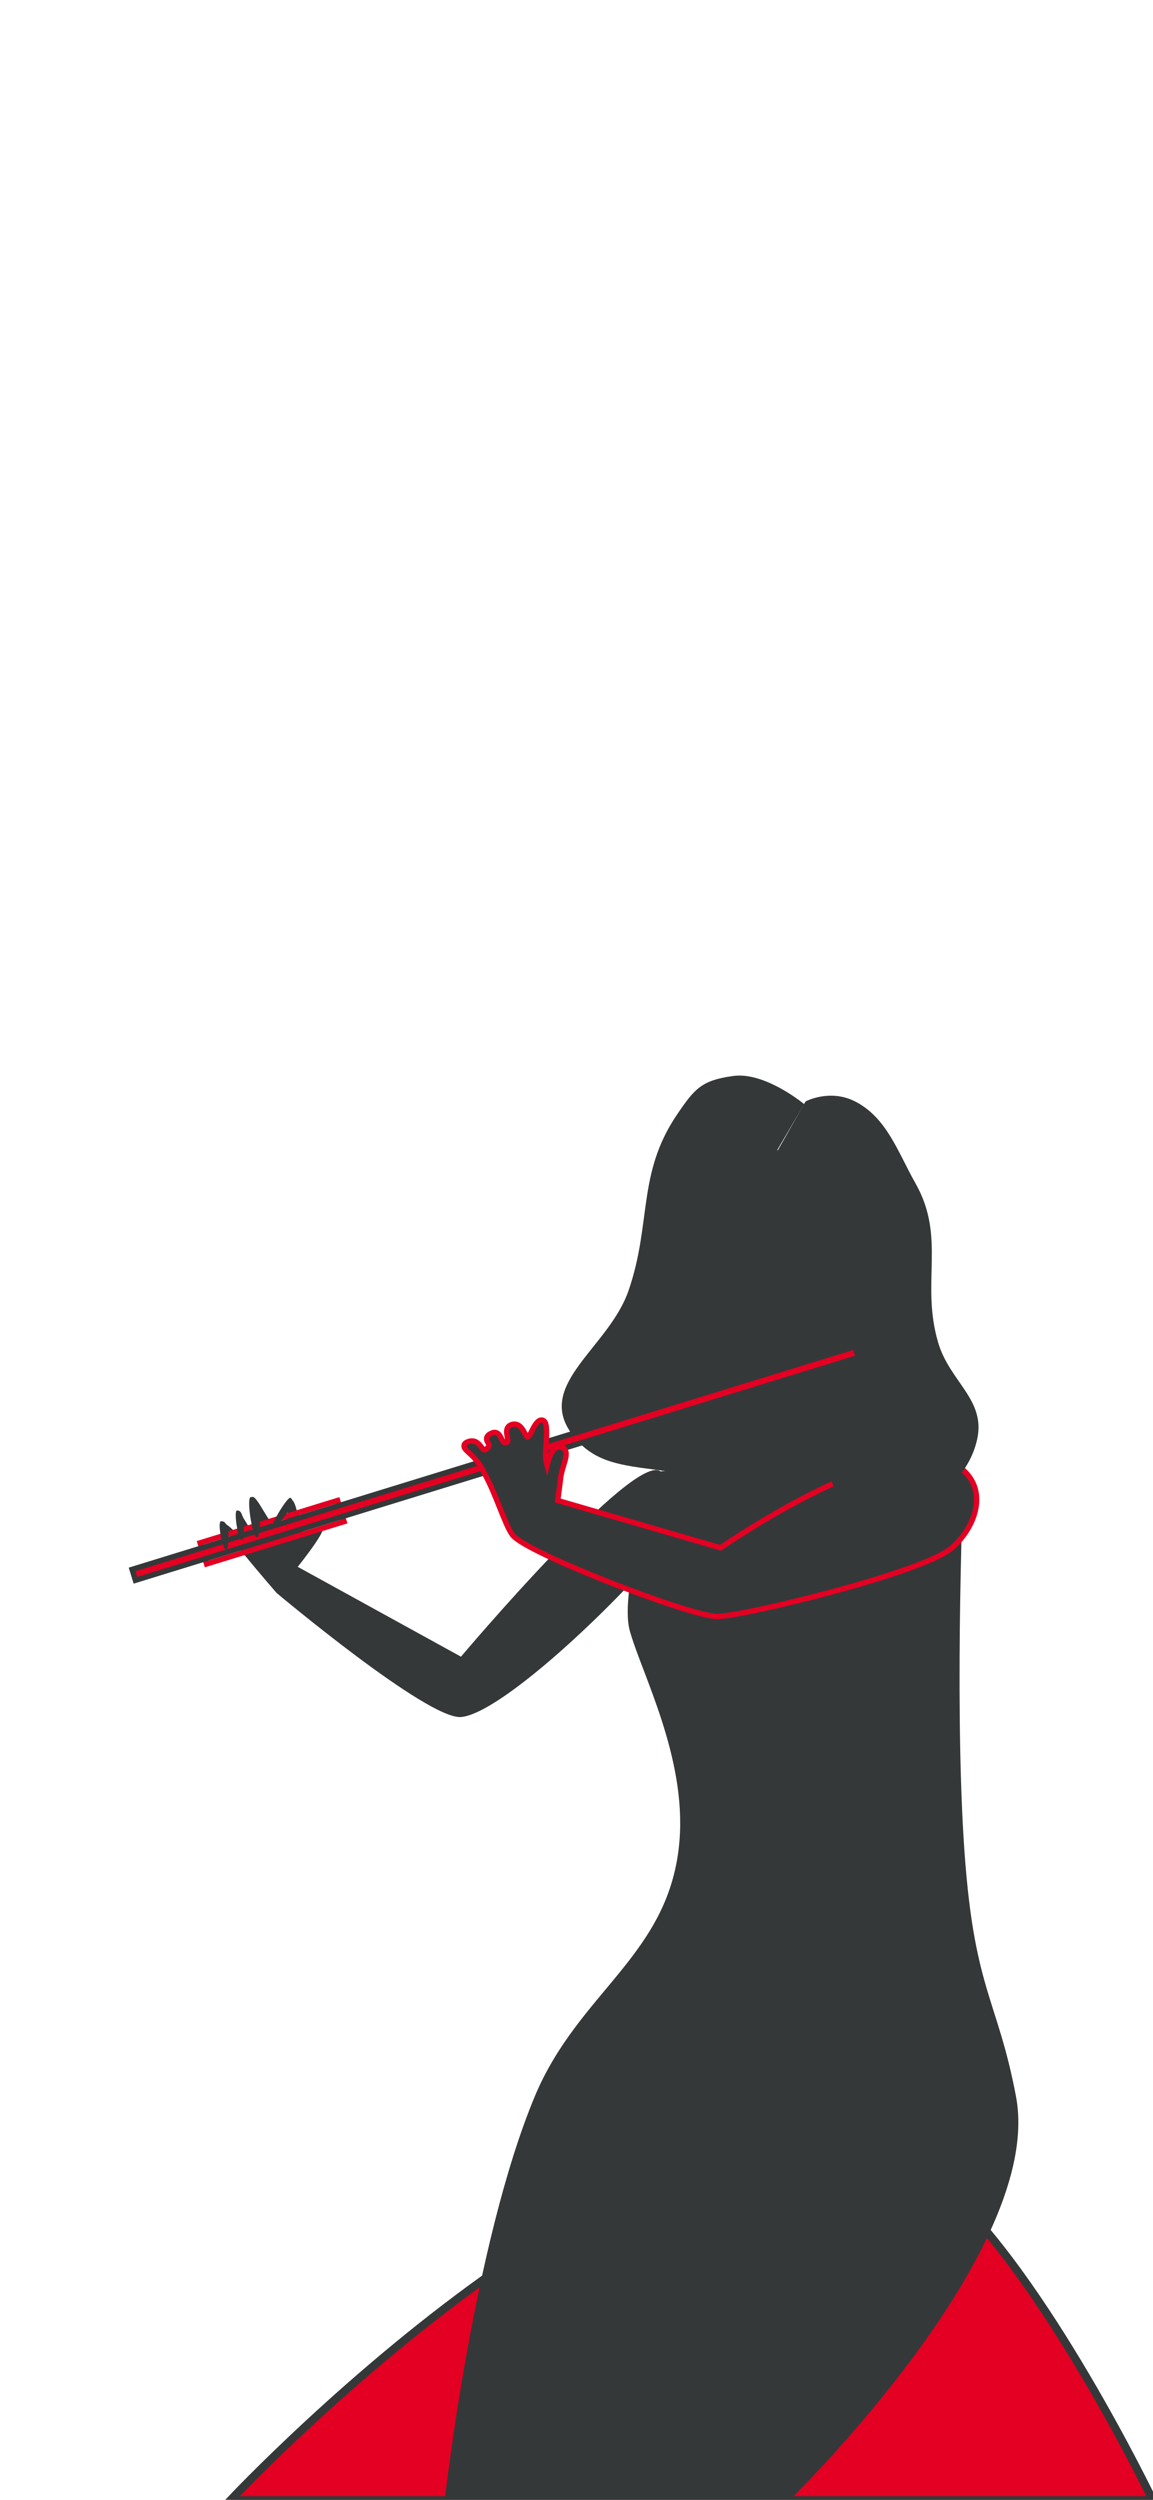 <svg width="430" height="932" viewBox="0 0 430 932" fill="none" xmlns="http://www.w3.org/2000/svg">
<g clip-path="url(#clip0_57_514)">
<path d="M351.414 814.655C389.447 848.002 429.914 932.155 429.914 932.155H85.914C85.914 932.155 266.159 739.904 351.414 814.655Z" fill="#E30022" stroke="#353839" stroke-width="3"/>
<path d="M240.914 584.155C250.914 573.155 258.114 558.509 246.414 548.655C236.914 540.655 171.914 617.656 171.914 617.656L111.04 584.155C111.04 584.155 126.117 565.381 117.914 570.655C110.914 575.155 113.414 567.655 111.04 564.156C110.45 563.285 110.414 560.224 108.414 558.654C106.414 557.085 108.414 567.654 105.145 570.156C101.876 572.657 95.914 556.654 93.914 558.155C91.914 559.655 97.913 573.654 95.914 573.155C93.914 572.656 88.414 560.154 88.414 564.154C88.414 568.154 89.263 571.049 88.914 571.655C88.377 572.587 87.654 570.381 83.414 567.654C76.413 563.154 103.145 593.894 103.145 593.894C103.145 593.894 159.414 641.156 171.914 640.156C184.414 639.156 217.587 609.815 240.914 584.155Z" fill="#353839"/>
<path d="M299.914 411.655L289.914 428.655L273.414 484.654C273.414 484.654 305.449 531.98 286.414 545.654C276.046 553.102 258.563 549.872 245.914 548.154C232.042 546.27 220.981 545.595 212.914 534.154C200.041 515.9 227.137 502.272 234.414 481.154C243.055 456.073 237.551 437.627 252.414 415.654C259.073 405.808 261.64 402.791 273.414 401.155C285.325 399.5 299.914 411.655 299.914 411.655Z" fill="#353839"/>
<path d="M234.914 608.154C230.414 592.154 245.914 548.654 245.914 548.654L279.414 544.654C279.414 544.654 283.4 521.84 279.414 508.154C276.506 498.174 266.914 484.654 266.914 484.654L289.914 428.654C289.914 428.654 315.399 466.387 320.414 494.154C323.919 513.562 320.414 544.654 320.414 544.654L359.414 548.654C359.414 548.654 355.914 630.154 359.414 686.154C362.914 742.154 371.848 744.251 378.914 781.654C389.788 839.22 294.914 931.654 294.914 931.654H165.914C165.914 931.654 176.574 836.431 199.414 781.654C215.902 742.11 249.993 728.862 253.414 686.154C255.913 654.948 239.414 624.154 234.914 608.154Z" fill="#353839"/>
<rect x="74.625" y="575.208" width="53.653" height="8.253" transform="rotate(-17.125 74.625 575.208)" stroke="#E30022" stroke-width="2"/>
<rect x="49.25" y="585.118" width="282.096" height="4.253" transform="rotate(-17.125 49.25 585.118)" fill="#E30022" stroke="#353839" stroke-width="2"/>
<path d="M204.014 546.33C203.729 545.36 203.486 544.135 203.415 542.662L203.43 542.433L203.43 542.433L203.435 542.371C203.677 538.738 203.9 535.403 203.819 533.159C203.798 532.589 203.758 532.068 203.689 531.617C203.621 531.18 203.518 530.745 203.341 530.384C203.169 530.034 202.828 529.566 202.209 529.449C201.618 529.337 201.121 529.615 200.8 529.865C200.297 530.256 199.882 530.788 199.537 531.32C199.186 531.859 198.869 532.455 198.585 533.013C198.494 533.192 198.407 533.365 198.323 533.532C198.137 533.903 197.966 534.244 197.794 534.557C197.539 535.023 197.347 535.307 197.206 535.447C196.931 535.722 196.774 535.79 196.726 535.805C196.718 535.8 196.706 535.793 196.69 535.781C196.591 535.708 196.446 535.551 196.251 535.254C196.063 534.968 195.876 534.628 195.656 534.23L195.646 534.212L195.622 534.168C195.211 533.422 194.673 532.444 193.928 531.783C193.527 531.428 193.034 531.13 192.432 531.01C191.825 530.888 191.191 530.964 190.542 531.224C190.06 531.417 189.673 531.72 189.402 532.125C189.139 532.519 189.025 532.951 188.982 533.351C188.904 534.08 189.051 534.895 189.167 535.533C189.171 535.556 189.175 535.579 189.18 535.601C189.313 536.338 189.401 536.869 189.357 537.271C189.338 537.449 189.297 537.537 189.268 537.579C189.246 537.61 189.201 537.665 189.059 537.719C188.39 537.973 188.105 537.846 187.936 537.729C187.671 537.545 187.427 537.183 187.12 536.589C187.075 536.501 187.025 536.402 186.973 536.299C186.874 536.103 186.768 535.892 186.668 535.708C186.508 535.415 186.311 535.089 186.06 534.808C185.805 534.521 185.454 534.239 184.982 534.109C184.499 533.977 184.01 534.038 183.542 534.225C182.575 534.612 181.721 535.135 181.513 536.04C181.41 536.489 181.505 536.888 181.617 537.182C181.72 537.452 181.87 537.712 181.981 537.902C181.985 537.909 181.989 537.916 181.993 537.923C182.257 538.38 182.375 538.619 182.382 538.855C182.387 539.006 182.349 539.346 181.731 539.922C180.91 540.688 180.61 540.576 180.562 540.558C180.561 540.558 180.56 540.557 180.559 540.557C180.476 540.527 180.345 540.448 180.153 540.254C179.959 540.058 179.764 539.81 179.518 539.493C179.5 539.47 179.481 539.446 179.462 539.421C179.022 538.853 178.405 538.058 177.543 537.604C176.533 537.072 175.348 537.069 173.966 537.76C173.6 537.942 173.11 538.315 173.06 538.989C173.018 539.545 173.32 539.99 173.509 540.235C173.728 540.519 174.025 540.815 174.332 541.106C174.493 541.26 174.686 541.438 174.888 541.625C175.058 541.782 175.235 541.946 175.407 542.107C176.979 543.582 179.075 545.737 180.494 549.048L180.517 549.102L180.547 549.152C182.683 552.869 184.613 557.678 186.366 562.063L186.414 562.183C187.267 564.317 188.079 566.349 188.844 568.065C189.614 569.794 190.373 571.29 191.121 572.263C191.521 572.783 192.144 573.322 192.891 573.868C193.652 574.425 194.6 575.03 195.699 575.672C197.899 576.957 200.758 578.422 204.055 579.986C210.653 583.117 219.067 586.673 227.611 590.022C236.156 593.371 244.848 596.519 252.005 598.831C255.582 599.987 258.786 600.937 261.401 601.6C263.985 602.254 266.087 602.653 267.414 602.653C268.693 602.653 270.834 602.389 273.561 601.934C276.31 601.476 279.717 600.813 283.564 599.99C291.259 598.346 300.737 596.06 310.267 593.494C319.796 590.928 329.392 588.077 337.318 585.3C341.281 583.912 344.838 582.538 347.766 581.224C350.677 579.917 353.03 578.641 354.538 577.434C358.432 574.319 362.03 569.382 363.514 564.086C365.009 558.752 364.368 552.962 359.603 548.428C354.108 543.202 345.484 542.657 336.014 544.476C326.489 546.305 315.788 550.583 305.789 555.441C295.779 560.305 286.419 565.777 279.566 570.03C276.138 572.157 273.335 573.981 271.387 575.274C270.413 575.92 269.653 576.434 269.136 576.787C268.98 576.893 268.847 576.984 268.736 577.06L208.014 559.431L209.155 550.53C209.267 549.658 209.513 548.692 209.806 547.684C209.918 547.299 210.041 546.896 210.163 546.492C210.349 545.882 210.536 545.269 210.687 544.713C210.939 543.784 211.149 542.83 211.13 542.013C211.112 541.181 210.836 540.214 209.837 539.747C209.169 539.435 208.484 539.385 207.834 539.603C207.214 539.812 206.719 540.233 206.329 540.699C205.561 541.616 205.003 542.948 204.596 544.208C204.365 544.923 204.172 545.652 204.014 546.33Z" fill="#353839" stroke="#E30022" stroke-width="2"/>
<path d="M300.414 410.655L289.914 429.155C289.914 429.155 314.775 469.662 319.914 498.654C324.244 523.091 295.862 551.96 318.914 561.155C337.658 568.632 360.001 556.348 364.414 536.655C367.728 521.865 354.225 515.185 349.914 500.655C343.236 478.152 352.978 461.581 341.414 441.155C334.871 429.598 330.741 416.694 318.914 410.654C309.414 405.803 300.414 410.655 300.414 410.655Z" fill="#353839"/>
<path d="M84.445 577.654C82.945 578.154 80.945 567.154 82.445 567.154C84.102 567.154 84.202 568.173 84.945 569.654C85.314 570.39 85.505 577.301 84.445 577.654Z" fill="#353839"/>
<path d="M90.198 574.137C88.844 574.66 87.039 563.154 88.393 563.154C89.889 563.154 89.98 564.22 90.65 565.769C90.983 566.539 91.156 573.767 90.198 574.137Z" fill="#353839"/>
<path d="M95.96 573.131C94.155 573.844 91.748 558.154 93.553 558.154C95.547 558.154 95.668 559.607 96.562 561.72C97.005 562.769 97.236 572.626 95.96 573.131Z" fill="#353839"/>
<path d="M101.713 569.729C100.269 569.369 107.331 557.609 108.39 558.453C109.559 559.385 108.846 560.427 108.229 562.276C107.922 563.195 102.734 569.984 101.713 569.729Z" fill="#353839"/>
</g>
<defs>
<clipPath id="clip0_57_514">
<rect width="430" height="932" fill="white"/>
</clipPath>
</defs>
</svg>
